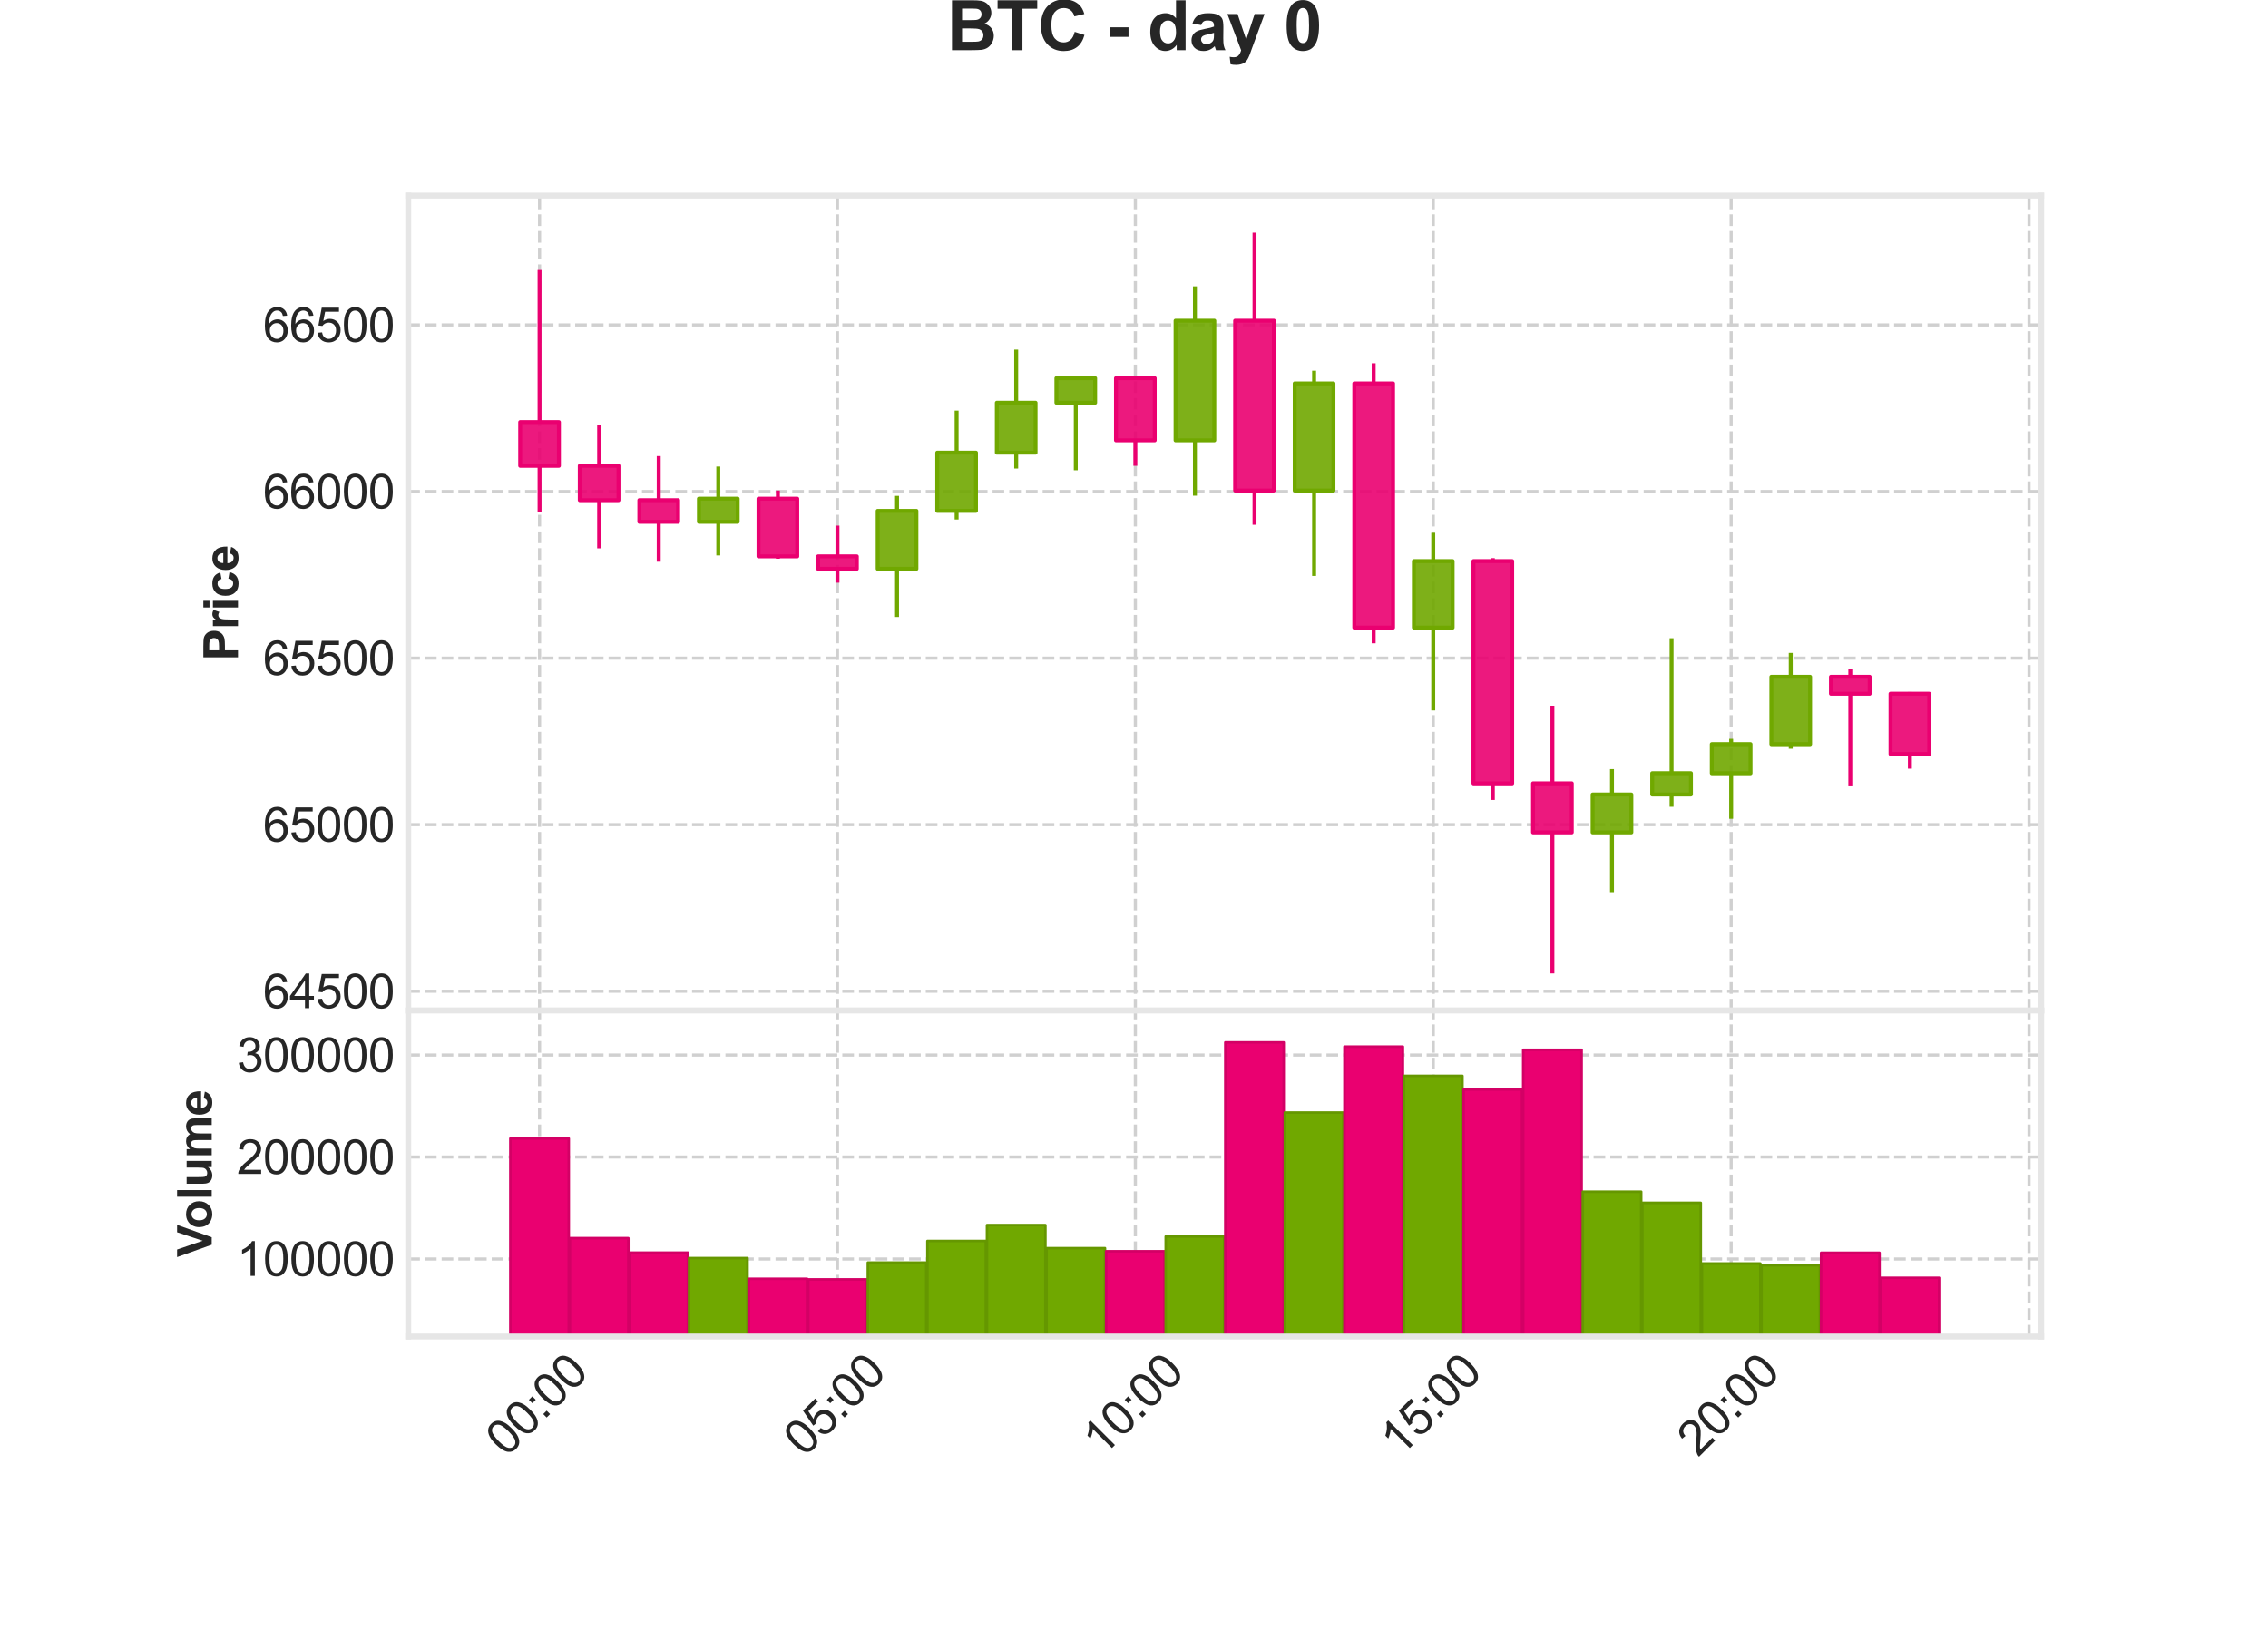 <?xml version="1.0" encoding="utf-8" standalone="no"?>
<!DOCTYPE svg PUBLIC "-//W3C//DTD SVG 1.1//EN"
  "http://www.w3.org/Graphics/SVG/1.1/DTD/svg11.dtd">
<svg xmlns:xlink="http://www.w3.org/1999/xlink" width="576pt" height="414pt" viewBox="0 0 576 414" xmlns="http://www.w3.org/2000/svg" version="1.1">
 <defs>
  <style type="text/css">*{stroke-linejoin: round; stroke-linecap: butt}</style>
 </defs>
 <g id="figure_1">
  <g id="patch_1">
   <path d="M 0 414 
L 576 414 
L 576 0 
L 0 0 
z
" style="fill: #ffffff"/>
  </g>
  <g id="axes_1">
   <g id="patch_2">
    <path d="M 103.68 256.68 
L 518.4 256.68 
L 518.4 49.68 
L 103.68 49.68 
z
" style="fill: #ffffff"/>
   </g>
   <g id="matplotlib.axis_1">
    <g id="xtick_1">
     <g id="line2d_1">
      <path d="M 137.032 256.68 
L 137.032 49.68 
" clip-path="url(#p97e6cb2be0)" style="fill: none; stroke-dasharray: 2.96,1.28; stroke-dashoffset: 0; stroke: #d0d0d0; stroke-width: 0.8"/>
     </g>
     <g id="line2d_2"/>
    </g>
    <g id="xtick_2">
     <g id="line2d_3">
      <path d="M 212.687 256.68 
L 212.687 49.68 
" clip-path="url(#p97e6cb2be0)" style="fill: none; stroke-dasharray: 2.96,1.28; stroke-dashoffset: 0; stroke: #d0d0d0; stroke-width: 0.8"/>
     </g>
     <g id="line2d_4"/>
    </g>
    <g id="xtick_3">
     <g id="line2d_5">
      <path d="M 288.343 256.68 
L 288.343 49.68 
" clip-path="url(#p97e6cb2be0)" style="fill: none; stroke-dasharray: 2.96,1.28; stroke-dashoffset: 0; stroke: #d0d0d0; stroke-width: 0.8"/>
     </g>
     <g id="line2d_6"/>
    </g>
    <g id="xtick_4">
     <g id="line2d_7">
      <path d="M 363.999 256.68 
L 363.999 49.68 
" clip-path="url(#p97e6cb2be0)" style="fill: none; stroke-dasharray: 2.96,1.28; stroke-dashoffset: 0; stroke: #d0d0d0; stroke-width: 0.8"/>
     </g>
     <g id="line2d_8"/>
    </g>
    <g id="xtick_5">
     <g id="line2d_9">
      <path d="M 439.655 256.68 
L 439.655 49.68 
" clip-path="url(#p97e6cb2be0)" style="fill: none; stroke-dasharray: 2.96,1.28; stroke-dashoffset: 0; stroke: #d0d0d0; stroke-width: 0.8"/>
     </g>
     <g id="line2d_10"/>
    </g>
    <g id="xtick_6">
     <g id="line2d_11">
      <path d="M 515.311 256.68 
L 515.311 49.68 
" clip-path="url(#p97e6cb2be0)" style="fill: none; stroke-dasharray: 2.96,1.28; stroke-dashoffset: 0; stroke: #d0d0d0; stroke-width: 0.8"/>
     </g>
     <g id="line2d_12"/>
    </g>
   </g>
   <g id="matplotlib.axis_2">
    <g id="ytick_1">
     <g id="line2d_13">
      <path d="M 103.68 251.786 
L 518.4 251.786 
" clip-path="url(#p97e6cb2be0)" style="fill: none; stroke-dasharray: 2.96,1.28; stroke-dashoffset: 0; stroke: #d0d0d0; stroke-width: 0.8"/>
     </g>
     <g id="line2d_14"/>
     <g id="text_1">
      <!-- 64500 -->
      <g style="fill: #262626" transform="translate(66.814 256.081) scale(0.12 -0.12)">
       <defs>
        <path id="ArialMT-36" d="M 3184 3459 
L 2625 3416 
Q 2550 3747 2413 3897 
Q 2184 4138 1850 4138 
Q 1581 4138 1378 3988 
Q 1113 3794 959 3422 
Q 806 3050 800 2363 
Q 1003 2672 1297 2822 
Q 1591 2972 1913 2972 
Q 2475 2972 2870 2558 
Q 3266 2144 3266 1488 
Q 3266 1056 3080 686 
Q 2894 316 2569 119 
Q 2244 -78 1831 -78 
Q 1128 -78 684 439 
Q 241 956 241 2144 
Q 241 3472 731 4075 
Q 1159 4600 1884 4600 
Q 2425 4600 2770 4297 
Q 3116 3994 3184 3459 
z
M 888 1484 
Q 888 1194 1011 928 
Q 1134 663 1356 523 
Q 1578 384 1822 384 
Q 2178 384 2434 671 
Q 2691 959 2691 1453 
Q 2691 1928 2437 2201 
Q 2184 2475 1800 2475 
Q 1419 2475 1153 2201 
Q 888 1928 888 1484 
z
" transform="scale(0.016)"/>
        <path id="ArialMT-34" d="M 2069 0 
L 2069 1097 
L 81 1097 
L 81 1613 
L 2172 4581 
L 2631 4581 
L 2631 1613 
L 3250 1613 
L 3250 1097 
L 2631 1097 
L 2631 0 
L 2069 0 
z
M 2069 1613 
L 2069 3678 
L 634 1613 
L 2069 1613 
z
" transform="scale(0.016)"/>
        <path id="ArialMT-35" d="M 266 1200 
L 856 1250 
Q 922 819 1161 601 
Q 1400 384 1738 384 
Q 2144 384 2425 690 
Q 2706 997 2706 1503 
Q 2706 1984 2436 2262 
Q 2166 2541 1728 2541 
Q 1456 2541 1237 2417 
Q 1019 2294 894 2097 
L 366 2166 
L 809 4519 
L 3088 4519 
L 3088 3981 
L 1259 3981 
L 1013 2750 
Q 1425 3038 1878 3038 
Q 2478 3038 2890 2622 
Q 3303 2206 3303 1553 
Q 3303 931 2941 478 
Q 2500 -78 1738 -78 
Q 1113 -78 717 272 
Q 322 622 266 1200 
z
" transform="scale(0.016)"/>
        <path id="ArialMT-30" d="M 266 2259 
Q 266 3072 433 3567 
Q 600 4063 929 4331 
Q 1259 4600 1759 4600 
Q 2128 4600 2406 4451 
Q 2684 4303 2865 4023 
Q 3047 3744 3150 3342 
Q 3253 2941 3253 2259 
Q 3253 1453 3087 958 
Q 2922 463 2592 192 
Q 2263 -78 1759 -78 
Q 1097 -78 719 397 
Q 266 969 266 2259 
z
M 844 2259 
Q 844 1131 1108 757 
Q 1372 384 1759 384 
Q 2147 384 2411 759 
Q 2675 1134 2675 2259 
Q 2675 3391 2411 3762 
Q 2147 4134 1753 4134 
Q 1366 4134 1134 3806 
Q 844 3388 844 2259 
z
" transform="scale(0.016)"/>
       </defs>
       <use xlink:href="#ArialMT-36"/>
       <use xlink:href="#ArialMT-34" x="55.615"/>
       <use xlink:href="#ArialMT-35" x="111.23"/>
       <use xlink:href="#ArialMT-30" x="166.846"/>
       <use xlink:href="#ArialMT-30" x="222.461"/>
      </g>
     </g>
    </g>
    <g id="ytick_2">
     <g id="line2d_15">
      <path d="M 103.68 209.471 
L 518.4 209.471 
" clip-path="url(#p97e6cb2be0)" style="fill: none; stroke-dasharray: 2.96,1.28; stroke-dashoffset: 0; stroke: #d0d0d0; stroke-width: 0.8"/>
     </g>
     <g id="line2d_16"/>
     <g id="text_2">
      <!-- 65000 -->
      <g style="fill: #262626" transform="translate(66.814 213.766) scale(0.12 -0.12)">
       <use xlink:href="#ArialMT-36"/>
       <use xlink:href="#ArialMT-35" x="55.615"/>
       <use xlink:href="#ArialMT-30" x="111.23"/>
       <use xlink:href="#ArialMT-30" x="166.846"/>
       <use xlink:href="#ArialMT-30" x="222.461"/>
      </g>
     </g>
    </g>
    <g id="ytick_3">
     <g id="line2d_17">
      <path d="M 103.68 167.157 
L 518.4 167.157 
" clip-path="url(#p97e6cb2be0)" style="fill: none; stroke-dasharray: 2.96,1.28; stroke-dashoffset: 0; stroke: #d0d0d0; stroke-width: 0.8"/>
     </g>
     <g id="line2d_18"/>
     <g id="text_3">
      <!-- 65500 -->
      <g style="fill: #262626" transform="translate(66.814 171.451) scale(0.12 -0.12)">
       <use xlink:href="#ArialMT-36"/>
       <use xlink:href="#ArialMT-35" x="55.615"/>
       <use xlink:href="#ArialMT-35" x="111.23"/>
       <use xlink:href="#ArialMT-30" x="166.846"/>
       <use xlink:href="#ArialMT-30" x="222.461"/>
      </g>
     </g>
    </g>
    <g id="ytick_4">
     <g id="line2d_19">
      <path d="M 103.68 124.842 
L 518.4 124.842 
" clip-path="url(#p97e6cb2be0)" style="fill: none; stroke-dasharray: 2.96,1.28; stroke-dashoffset: 0; stroke: #d0d0d0; stroke-width: 0.8"/>
     </g>
     <g id="line2d_20"/>
     <g id="text_4">
      <!-- 66000 -->
      <g style="fill: #262626" transform="translate(66.814 129.137) scale(0.12 -0.12)">
       <use xlink:href="#ArialMT-36"/>
       <use xlink:href="#ArialMT-36" x="55.615"/>
       <use xlink:href="#ArialMT-30" x="111.23"/>
       <use xlink:href="#ArialMT-30" x="166.846"/>
       <use xlink:href="#ArialMT-30" x="222.461"/>
      </g>
     </g>
    </g>
    <g id="ytick_5">
     <g id="line2d_21">
      <path d="M 103.68 82.527 
L 518.4 82.527 
" clip-path="url(#p97e6cb2be0)" style="fill: none; stroke-dasharray: 2.96,1.28; stroke-dashoffset: 0; stroke: #d0d0d0; stroke-width: 0.8"/>
     </g>
     <g id="line2d_22"/>
     <g id="text_5">
      <!-- 66500 -->
      <g style="fill: #262626" transform="translate(66.814 86.822) scale(0.12 -0.12)">
       <use xlink:href="#ArialMT-36"/>
       <use xlink:href="#ArialMT-36" x="55.615"/>
       <use xlink:href="#ArialMT-35" x="111.23"/>
       <use xlink:href="#ArialMT-30" x="166.846"/>
       <use xlink:href="#ArialMT-30" x="222.461"/>
      </g>
     </g>
    </g>
    <g id="text_6">
     <!-- Price -->
     <g style="fill: #262626" transform="translate(60.446 167.857) rotate(-90) scale(0.12 -0.12)">
      <defs>
       <path id="Arial-BoldMT-50" d="M 466 0 
L 466 4581 
L 1950 4581 
Q 2794 4581 3050 4513 
Q 3444 4409 3709 4064 
Q 3975 3719 3975 3172 
Q 3975 2750 3822 2462 
Q 3669 2175 3433 2011 
Q 3197 1847 2953 1794 
Q 2622 1728 1994 1728 
L 1391 1728 
L 1391 0 
L 466 0 
z
M 1391 3806 
L 1391 2506 
L 1897 2506 
Q 2444 2506 2628 2578 
Q 2813 2650 2917 2803 
Q 3022 2956 3022 3159 
Q 3022 3409 2875 3571 
Q 2728 3734 2503 3775 
Q 2338 3806 1838 3806 
L 1391 3806 
z
" transform="scale(0.016)"/>
       <path id="Arial-BoldMT-72" d="M 1300 0 
L 422 0 
L 422 3319 
L 1238 3319 
L 1238 2847 
Q 1447 3181 1614 3287 
Q 1781 3394 1994 3394 
Q 2294 3394 2572 3228 
L 2300 2463 
Q 2078 2606 1888 2606 
Q 1703 2606 1575 2504 
Q 1447 2403 1373 2137 
Q 1300 1872 1300 1025 
L 1300 0 
z
" transform="scale(0.016)"/>
       <path id="Arial-BoldMT-69" d="M 459 3769 
L 459 4581 
L 1338 4581 
L 1338 3769 
L 459 3769 
z
M 459 0 
L 459 3319 
L 1338 3319 
L 1338 0 
L 459 0 
z
" transform="scale(0.016)"/>
       <path id="Arial-BoldMT-63" d="M 3353 2338 
L 2488 2181 
Q 2444 2441 2289 2572 
Q 2134 2703 1888 2703 
Q 1559 2703 1364 2476 
Q 1169 2250 1169 1719 
Q 1169 1128 1367 884 
Q 1566 641 1900 641 
Q 2150 641 2309 783 
Q 2469 925 2534 1272 
L 3397 1125 
Q 3263 531 2881 228 
Q 2500 -75 1859 -75 
Q 1131 -75 698 384 
Q 266 844 266 1656 
Q 266 2478 700 2936 
Q 1134 3394 1875 3394 
Q 2481 3394 2839 3133 
Q 3197 2872 3353 2338 
z
" transform="scale(0.016)"/>
       <path id="Arial-BoldMT-65" d="M 2381 1056 
L 3256 909 
Q 3088 428 2723 176 
Q 2359 -75 1813 -75 
Q 947 -75 531 491 
Q 203 944 203 1634 
Q 203 2459 634 2926 
Q 1066 3394 1725 3394 
Q 2466 3394 2894 2905 
Q 3322 2416 3303 1406 
L 1103 1406 
Q 1113 1016 1316 798 
Q 1519 581 1822 581 
Q 2028 581 2168 693 
Q 2309 806 2381 1056 
z
M 2431 1944 
Q 2422 2325 2234 2523 
Q 2047 2722 1778 2722 
Q 1491 2722 1303 2513 
Q 1116 2303 1119 1944 
L 2431 1944 
z
" transform="scale(0.016)"/>
      </defs>
      <use xlink:href="#Arial-BoldMT-50"/>
      <use xlink:href="#Arial-BoldMT-72" x="66.699"/>
      <use xlink:href="#Arial-BoldMT-69" x="105.615"/>
      <use xlink:href="#Arial-BoldMT-63" x="133.398"/>
      <use xlink:href="#Arial-BoldMT-65" x="189.014"/>
     </g>
    </g>
   </g>
   <g id="PolyCollection_1">
    <path d="M 132.114 107.209 
L 132.114 118.321 
L 141.949 118.321 
L 141.949 107.209 
z
" clip-path="url(#p97e6cb2be0)" style="fill: #ea0070; fill-opacity: 0.9; stroke: #ea0070"/>
    <path d="M 147.245 118.321 
L 147.245 127.046 
L 157.08 127.046 
L 157.08 118.321 
z
" clip-path="url(#p97e6cb2be0)" style="fill: #ea0070; fill-opacity: 0.9; stroke: #ea0070"/>
    <path d="M 162.376 127.046 
L 162.376 132.547 
L 172.212 132.547 
L 172.212 127.046 
z
" clip-path="url(#p97e6cb2be0)" style="fill: #ea0070; fill-opacity: 0.9; stroke: #ea0070"/>
    <path d="M 177.507 132.547 
L 177.507 126.666 
L 187.343 126.666 
L 187.343 132.547 
z
" clip-path="url(#p97e6cb2be0)" style="fill: #70a800; fill-opacity: 0.9; stroke: #70a800"/>
    <path d="M 192.639 126.666 
L 192.639 141.323 
L 202.474 141.323 
L 202.474 126.666 
z
" clip-path="url(#p97e6cb2be0)" style="fill: #ea0070; fill-opacity: 0.9; stroke: #ea0070"/>
    <path d="M 207.77 141.323 
L 207.77 144.48 
L 217.605 144.48 
L 217.605 141.323 
z
" clip-path="url(#p97e6cb2be0)" style="fill: #ea0070; fill-opacity: 0.9; stroke: #ea0070"/>
    <path d="M 222.901 144.48 
L 222.901 129.763 
L 232.736 129.763 
L 232.736 144.48 
z
" clip-path="url(#p97e6cb2be0)" style="fill: #70a800; fill-opacity: 0.9; stroke: #70a800"/>
    <path d="M 238.032 129.763 
L 238.032 114.978 
L 247.867 114.978 
L 247.867 129.763 
z
" clip-path="url(#p97e6cb2be0)" style="fill: #70a800; fill-opacity: 0.9; stroke: #70a800"/>
    <path d="M 253.163 114.978 
L 253.163 102.292 
L 262.999 102.292 
L 262.999 114.978 
z
" clip-path="url(#p97e6cb2be0)" style="fill: #70a800; fill-opacity: 0.9; stroke: #70a800"/>
    <path d="M 268.294 102.292 
L 268.294 96.055 
L 278.13 96.055 
L 278.13 102.292 
z
" clip-path="url(#p97e6cb2be0)" style="fill: #70a800; fill-opacity: 0.9; stroke: #70a800"/>
    <path d="M 283.426 96.055 
L 283.426 111.847 
L 293.261 111.847 
L 293.261 96.055 
z
" clip-path="url(#p97e6cb2be0)" style="fill: #ea0070; fill-opacity: 0.9; stroke: #ea0070"/>
    <path d="M 298.557 111.847 
L 298.557 81.457 
L 308.392 81.457 
L 308.392 111.847 
z
" clip-path="url(#p97e6cb2be0)" style="fill: #70a800; fill-opacity: 0.9; stroke: #70a800"/>
    <path d="M 313.688 81.457 
L 313.688 124.601 
L 323.523 124.601 
L 323.523 81.457 
z
" clip-path="url(#p97e6cb2be0)" style="fill: #ea0070; fill-opacity: 0.9; stroke: #ea0070"/>
    <path d="M 328.819 124.601 
L 328.819 97.384 
L 338.654 97.384 
L 338.654 124.601 
z
" clip-path="url(#p97e6cb2be0)" style="fill: #70a800; fill-opacity: 0.9; stroke: #70a800"/>
    <path d="M 343.95 97.384 
L 343.95 159.417 
L 353.786 159.417 
L 353.786 97.384 
z
" clip-path="url(#p97e6cb2be0)" style="fill: #ea0070; fill-opacity: 0.9; stroke: #ea0070"/>
    <path d="M 359.081 159.417 
L 359.081 142.525 
L 368.917 142.525 
L 368.917 159.417 
z
" clip-path="url(#p97e6cb2be0)" style="fill: #70a800; fill-opacity: 0.9; stroke: #70a800"/>
    <path d="M 374.213 142.525 
L 374.213 198.981 
L 384.048 198.981 
L 384.048 142.525 
z
" clip-path="url(#p97e6cb2be0)" style="fill: #ea0070; fill-opacity: 0.9; stroke: #ea0070"/>
    <path d="M 389.344 198.981 
L 389.344 211.422 
L 399.179 211.422 
L 399.179 198.981 
z
" clip-path="url(#p97e6cb2be0)" style="fill: #ea0070; fill-opacity: 0.9; stroke: #ea0070"/>
    <path d="M 404.475 211.422 
L 404.475 201.816 
L 414.31 201.816 
L 414.31 211.422 
z
" clip-path="url(#p97e6cb2be0)" style="fill: #70a800; fill-opacity: 0.9; stroke: #70a800"/>
    <path d="M 419.606 201.816 
L 419.606 196.409 
L 429.441 196.409 
L 429.441 201.816 
z
" clip-path="url(#p97e6cb2be0)" style="fill: #70a800; fill-opacity: 0.9; stroke: #70a800"/>
    <path d="M 434.737 196.409 
L 434.737 189.021 
L 444.573 189.021 
L 444.573 196.409 
z
" clip-path="url(#p97e6cb2be0)" style="fill: #70a800; fill-opacity: 0.9; stroke: #70a800"/>
    <path d="M 449.868 189.021 
L 449.868 171.9 
L 459.704 171.9 
L 459.704 189.021 
z
" clip-path="url(#p97e6cb2be0)" style="fill: #70a800; fill-opacity: 0.9; stroke: #70a800"/>
    <path d="M 465 171.9 
L 465 176.208 
L 474.835 176.208 
L 474.835 171.9 
z
" clip-path="url(#p97e6cb2be0)" style="fill: #ea0070; fill-opacity: 0.9; stroke: #ea0070"/>
    <path d="M 480.131 176.208 
L 480.131 191.534 
L 489.966 191.534 
L 489.966 176.208 
z
" clip-path="url(#p97e6cb2be0)" style="fill: #ea0070; fill-opacity: 0.9; stroke: #ea0070"/>
   </g>
   <g id="LineCollection_1">
    <path d="M 137.032 130.059 
L 137.032 118.321 
" clip-path="url(#p97e6cb2be0)" style="fill: none; stroke: #ea0070"/>
    <path d="M 152.163 139.292 
L 152.163 127.046 
" clip-path="url(#p97e6cb2be0)" style="fill: none; stroke: #ea0070"/>
    <path d="M 167.294 142.686 
L 167.294 132.547 
" clip-path="url(#p97e6cb2be0)" style="fill: none; stroke: #ea0070"/>
    <path d="M 182.425 141.086 
L 182.425 132.547 
" clip-path="url(#p97e6cb2be0)" style="fill: none; stroke: #70a800"/>
    <path d="M 197.556 141.933 
L 197.556 141.323 
" clip-path="url(#p97e6cb2be0)" style="fill: none; stroke: #ea0070"/>
    <path d="M 212.687 148.005 
L 212.687 144.48 
" clip-path="url(#p97e6cb2be0)" style="fill: none; stroke: #ea0070"/>
    <path d="M 227.819 156.718 
L 227.819 144.48 
" clip-path="url(#p97e6cb2be0)" style="fill: none; stroke: #70a800"/>
    <path d="M 242.95 131.963 
L 242.95 129.763 
" clip-path="url(#p97e6cb2be0)" style="fill: none; stroke: #70a800"/>
    <path d="M 258.081 119.015 
L 258.081 114.978 
" clip-path="url(#p97e6cb2be0)" style="fill: none; stroke: #70a800"/>
    <path d="M 273.212 119.447 
L 273.212 102.292 
" clip-path="url(#p97e6cb2be0)" style="fill: none; stroke: #70a800"/>
    <path d="M 288.343 118.321 
L 288.343 111.847 
" clip-path="url(#p97e6cb2be0)" style="fill: none; stroke: #ea0070"/>
    <path d="M 303.474 125.912 
L 303.474 111.847 
" clip-path="url(#p97e6cb2be0)" style="fill: none; stroke: #70a800"/>
    <path d="M 318.606 133.301 
L 318.606 124.601 
" clip-path="url(#p97e6cb2be0)" style="fill: none; stroke: #ea0070"/>
    <path d="M 333.737 146.287 
L 333.737 124.601 
" clip-path="url(#p97e6cb2be0)" style="fill: none; stroke: #70a800"/>
    <path d="M 348.868 163.399 
L 348.868 159.417 
" clip-path="url(#p97e6cb2be0)" style="fill: none; stroke: #ea0070"/>
    <path d="M 363.999 180.448 
L 363.999 159.417 
" clip-path="url(#p97e6cb2be0)" style="fill: none; stroke: #70a800"/>
    <path d="M 379.13 203.204 
L 379.13 198.981 
" clip-path="url(#p97e6cb2be0)" style="fill: none; stroke: #ea0070"/>
    <path d="M 394.261 247.271 
L 394.261 211.422 
" clip-path="url(#p97e6cb2be0)" style="fill: none; stroke: #ea0070"/>
    <path d="M 409.393 226.604 
L 409.393 211.422 
" clip-path="url(#p97e6cb2be0)" style="fill: none; stroke: #70a800"/>
    <path d="M 424.524 204.931 
L 424.524 201.816 
" clip-path="url(#p97e6cb2be0)" style="fill: none; stroke: #70a800"/>
    <path d="M 439.655 207.978 
L 439.655 196.409 
" clip-path="url(#p97e6cb2be0)" style="fill: none; stroke: #70a800"/>
    <path d="M 454.786 190.188 
L 454.786 189.021 
" clip-path="url(#p97e6cb2be0)" style="fill: none; stroke: #70a800"/>
    <path d="M 469.917 199.515 
L 469.917 176.208 
" clip-path="url(#p97e6cb2be0)" style="fill: none; stroke: #ea0070"/>
    <path d="M 485.048 195.258 
L 485.048 191.534 
" clip-path="url(#p97e6cb2be0)" style="fill: none; stroke: #ea0070"/>
    <path d="M 137.032 68.568 
L 137.032 107.209 
" clip-path="url(#p97e6cb2be0)" style="fill: none; stroke: #ea0070"/>
    <path d="M 152.163 107.929 
L 152.163 118.321 
" clip-path="url(#p97e6cb2be0)" style="fill: none; stroke: #ea0070"/>
    <path d="M 167.294 115.842 
L 167.294 127.046 
" clip-path="url(#p97e6cb2be0)" style="fill: none; stroke: #ea0070"/>
    <path d="M 182.425 118.499 
L 182.425 126.666 
" clip-path="url(#p97e6cb2be0)" style="fill: none; stroke: #70a800"/>
    <path d="M 197.556 124.601 
L 197.556 126.666 
" clip-path="url(#p97e6cb2be0)" style="fill: none; stroke: #ea0070"/>
    <path d="M 212.687 133.504 
L 212.687 141.323 
" clip-path="url(#p97e6cb2be0)" style="fill: none; stroke: #ea0070"/>
    <path d="M 227.819 125.955 
L 227.819 129.763 
" clip-path="url(#p97e6cb2be0)" style="fill: none; stroke: #70a800"/>
    <path d="M 242.95 104.298 
L 242.95 114.978 
" clip-path="url(#p97e6cb2be0)" style="fill: none; stroke: #70a800"/>
    <path d="M 258.081 88.794 
L 258.081 102.292 
" clip-path="url(#p97e6cb2be0)" style="fill: none; stroke: #70a800"/>
    <path d="M 273.212 95.666 
L 273.212 96.055 
" clip-path="url(#p97e6cb2be0)" style="fill: none; stroke: #70a800"/>
    <path d="M 288.343 96.055 
L 288.343 96.055 
" clip-path="url(#p97e6cb2be0)" style="fill: none; stroke: #ea0070"/>
    <path d="M 303.474 72.736 
L 303.474 81.457 
" clip-path="url(#p97e6cb2be0)" style="fill: none; stroke: #70a800"/>
    <path d="M 318.606 59.089 
L 318.606 81.457 
" clip-path="url(#p97e6cb2be0)" style="fill: none; stroke: #ea0070"/>
    <path d="M 333.737 94.151 
L 333.737 97.384 
" clip-path="url(#p97e6cb2be0)" style="fill: none; stroke: #70a800"/>
    <path d="M 348.868 92.264 
L 348.868 97.384 
" clip-path="url(#p97e6cb2be0)" style="fill: none; stroke: #ea0070"/>
    <path d="M 363.999 135.34 
L 363.999 142.525 
" clip-path="url(#p97e6cb2be0)" style="fill: none; stroke: #70a800"/>
    <path d="M 379.13 141.78 
L 379.13 142.525 
" clip-path="url(#p97e6cb2be0)" style="fill: none; stroke: #ea0070"/>
    <path d="M 394.261 179.246 
L 394.261 198.981 
" clip-path="url(#p97e6cb2be0)" style="fill: none; stroke: #ea0070"/>
    <path d="M 409.393 195.368 
L 409.393 201.816 
" clip-path="url(#p97e6cb2be0)" style="fill: none; stroke: #70a800"/>
    <path d="M 424.524 162.117 
L 424.524 196.409 
" clip-path="url(#p97e6cb2be0)" style="fill: none; stroke: #70a800"/>
    <path d="M 439.655 187.666 
L 439.655 189.021 
" clip-path="url(#p97e6cb2be0)" style="fill: none; stroke: #70a800"/>
    <path d="M 454.786 165.841 
L 454.786 171.9 
" clip-path="url(#p97e6cb2be0)" style="fill: none; stroke: #70a800"/>
    <path d="M 469.917 169.937 
L 469.917 171.9 
" clip-path="url(#p97e6cb2be0)" style="fill: none; stroke: #ea0070"/>
    <path d="M 485.048 175.776 
L 485.048 176.208 
" clip-path="url(#p97e6cb2be0)" style="fill: none; stroke: #ea0070"/>
   </g>
   <g id="patch_3">
    <path d="M 103.68 256.68 
L 103.68 49.68 
" style="fill: none; stroke: #e6e6e6; stroke-width: 1.5; stroke-linejoin: miter; stroke-linecap: square"/>
   </g>
   <g id="patch_4">
    <path d="M 518.4 256.68 
L 518.4 49.68 
" style="fill: none; stroke: #e6e6e6; stroke-width: 1.5; stroke-linejoin: miter; stroke-linecap: square"/>
   </g>
   <g id="patch_5">
    <path d="M 103.68 256.68 
L 518.4 256.68 
" style="fill: none; stroke: #e6e6e6; stroke-width: 1.5; stroke-linejoin: miter; stroke-linecap: square"/>
   </g>
   <g id="patch_6">
    <path d="M 103.68 49.68 
L 518.4 49.68 
" style="fill: none; stroke: #e6e6e6; stroke-width: 1.5; stroke-linejoin: miter; stroke-linecap: square"/>
   </g>
  </g>
  <g id="axes_2">
   <g id="patch_7">
    <path d="M 103.68 339.48 
L 518.4 339.48 
L 518.4 256.68 
L 103.68 256.68 
z
" style="fill: #ffffff"/>
   </g>
   <g id="matplotlib.axis_3">
    <g id="xtick_7">
     <g id="line2d_23">
      <path d="M 137.032 339.48 
L 137.032 256.68 
" clip-path="url(#p70dea5a305)" style="fill: none; stroke-dasharray: 2.96,1.28; stroke-dashoffset: 0; stroke: #d0d0d0; stroke-width: 0.8"/>
     </g>
     <g id="line2d_24"/>
     <g id="text_7">
      <!-- 00:00 -->
      <g style="fill: #262626" transform="translate(128.609 370.285) rotate(-45) scale(0.12 -0.12)">
       <defs>
        <path id="ArialMT-3a" d="M 578 2678 
L 578 3319 
L 1219 3319 
L 1219 2678 
L 578 2678 
z
M 578 0 
L 578 641 
L 1219 641 
L 1219 0 
L 578 0 
z
" transform="scale(0.016)"/>
       </defs>
       <use xlink:href="#ArialMT-30"/>
       <use xlink:href="#ArialMT-30" x="55.615"/>
       <use xlink:href="#ArialMT-3a" x="111.23"/>
       <use xlink:href="#ArialMT-30" x="139.014"/>
       <use xlink:href="#ArialMT-30" x="194.629"/>
      </g>
     </g>
    </g>
    <g id="xtick_8">
     <g id="line2d_25">
      <path d="M 212.687 339.48 
L 212.687 256.68 
" clip-path="url(#p70dea5a305)" style="fill: none; stroke-dasharray: 2.96,1.28; stroke-dashoffset: 0; stroke: #d0d0d0; stroke-width: 0.8"/>
     </g>
     <g id="line2d_26"/>
     <g id="text_8">
      <!-- 05:00 -->
      <g style="fill: #262626" transform="translate(204.265 370.285) rotate(-45) scale(0.12 -0.12)">
       <use xlink:href="#ArialMT-30"/>
       <use xlink:href="#ArialMT-35" x="55.615"/>
       <use xlink:href="#ArialMT-3a" x="111.23"/>
       <use xlink:href="#ArialMT-30" x="139.014"/>
       <use xlink:href="#ArialMT-30" x="194.629"/>
      </g>
     </g>
    </g>
    <g id="xtick_9">
     <g id="line2d_27">
      <path d="M 288.343 339.48 
L 288.343 256.68 
" clip-path="url(#p70dea5a305)" style="fill: none; stroke-dasharray: 2.96,1.28; stroke-dashoffset: 0; stroke: #d0d0d0; stroke-width: 0.8"/>
     </g>
     <g id="line2d_28"/>
     <g id="text_9">
      <!-- 10:00 -->
      <g style="fill: #262626" transform="translate(279.921 370.285) rotate(-45) scale(0.12 -0.12)">
       <defs>
        <path id="ArialMT-31" d="M 2384 0 
L 1822 0 
L 1822 3584 
Q 1619 3391 1289 3197 
Q 959 3003 697 2906 
L 697 3450 
Q 1169 3672 1522 3987 
Q 1875 4303 2022 4600 
L 2384 4600 
L 2384 0 
z
" transform="scale(0.016)"/>
       </defs>
       <use xlink:href="#ArialMT-31"/>
       <use xlink:href="#ArialMT-30" x="55.615"/>
       <use xlink:href="#ArialMT-3a" x="111.23"/>
       <use xlink:href="#ArialMT-30" x="139.014"/>
       <use xlink:href="#ArialMT-30" x="194.629"/>
      </g>
     </g>
    </g>
    <g id="xtick_10">
     <g id="line2d_29">
      <path d="M 363.999 339.48 
L 363.999 256.68 
" clip-path="url(#p70dea5a305)" style="fill: none; stroke-dasharray: 2.96,1.28; stroke-dashoffset: 0; stroke: #d0d0d0; stroke-width: 0.8"/>
     </g>
     <g id="line2d_30"/>
     <g id="text_10">
      <!-- 15:00 -->
      <g style="fill: #262626" transform="translate(355.577 370.285) rotate(-45) scale(0.12 -0.12)">
       <use xlink:href="#ArialMT-31"/>
       <use xlink:href="#ArialMT-35" x="55.615"/>
       <use xlink:href="#ArialMT-3a" x="111.23"/>
       <use xlink:href="#ArialMT-30" x="139.014"/>
       <use xlink:href="#ArialMT-30" x="194.629"/>
      </g>
     </g>
    </g>
    <g id="xtick_11">
     <g id="line2d_31">
      <path d="M 439.655 339.48 
L 439.655 256.68 
" clip-path="url(#p70dea5a305)" style="fill: none; stroke-dasharray: 2.96,1.28; stroke-dashoffset: 0; stroke: #d0d0d0; stroke-width: 0.8"/>
     </g>
     <g id="line2d_32"/>
     <g id="text_11">
      <!-- 20:00 -->
      <g style="fill: #262626" transform="translate(431.233 370.285) rotate(-45) scale(0.12 -0.12)">
       <defs>
        <path id="ArialMT-32" d="M 3222 541 
L 3222 0 
L 194 0 
Q 188 203 259 391 
Q 375 700 629 1000 
Q 884 1300 1366 1694 
Q 2113 2306 2375 2664 
Q 2638 3022 2638 3341 
Q 2638 3675 2398 3904 
Q 2159 4134 1775 4134 
Q 1369 4134 1125 3890 
Q 881 3647 878 3216 
L 300 3275 
Q 359 3922 746 4261 
Q 1134 4600 1788 4600 
Q 2447 4600 2831 4234 
Q 3216 3869 3216 3328 
Q 3216 3053 3103 2787 
Q 2991 2522 2730 2228 
Q 2469 1934 1863 1422 
Q 1356 997 1212 845 
Q 1069 694 975 541 
L 3222 541 
z
" transform="scale(0.016)"/>
       </defs>
       <use xlink:href="#ArialMT-32"/>
       <use xlink:href="#ArialMT-30" x="55.615"/>
       <use xlink:href="#ArialMT-3a" x="111.23"/>
       <use xlink:href="#ArialMT-30" x="139.014"/>
       <use xlink:href="#ArialMT-30" x="194.629"/>
      </g>
     </g>
    </g>
    <g id="xtick_12">
     <g id="line2d_33">
      <path d="M 515.311 339.48 
L 515.311 256.68 
" clip-path="url(#p70dea5a305)" style="fill: none; stroke-dasharray: 2.96,1.28; stroke-dashoffset: 0; stroke: #d0d0d0; stroke-width: 0.8"/>
     </g>
     <g id="line2d_34"/>
    </g>
   </g>
   <g id="matplotlib.axis_4">
    <g id="ytick_6">
     <g id="line2d_35">
      <path d="M 103.68 319.791 
L 518.4 319.791 
" clip-path="url(#p70dea5a305)" style="fill: none; stroke-dasharray: 2.96,1.28; stroke-dashoffset: 0; stroke: #d0d0d0; stroke-width: 0.8"/>
     </g>
     <g id="line2d_36"/>
     <g id="text_12">
      <!-- 100000 -->
      <g style="fill: #262626" transform="translate(60.141 324.086) scale(0.12 -0.12)">
       <use xlink:href="#ArialMT-31"/>
       <use xlink:href="#ArialMT-30" x="55.615"/>
       <use xlink:href="#ArialMT-30" x="111.23"/>
       <use xlink:href="#ArialMT-30" x="166.846"/>
       <use xlink:href="#ArialMT-30" x="222.461"/>
       <use xlink:href="#ArialMT-30" x="278.076"/>
      </g>
     </g>
    </g>
    <g id="ytick_7">
     <g id="line2d_37">
      <path d="M 103.68 293.887 
L 518.4 293.887 
" clip-path="url(#p70dea5a305)" style="fill: none; stroke-dasharray: 2.96,1.28; stroke-dashoffset: 0; stroke: #d0d0d0; stroke-width: 0.8"/>
     </g>
     <g id="line2d_38"/>
     <g id="text_13">
      <!-- 200000 -->
      <g style="fill: #262626" transform="translate(60.141 298.181) scale(0.12 -0.12)">
       <use xlink:href="#ArialMT-32"/>
       <use xlink:href="#ArialMT-30" x="55.615"/>
       <use xlink:href="#ArialMT-30" x="111.23"/>
       <use xlink:href="#ArialMT-30" x="166.846"/>
       <use xlink:href="#ArialMT-30" x="222.461"/>
       <use xlink:href="#ArialMT-30" x="278.076"/>
      </g>
     </g>
    </g>
    <g id="ytick_8">
     <g id="line2d_39">
      <path d="M 103.68 267.982 
L 518.4 267.982 
" clip-path="url(#p70dea5a305)" style="fill: none; stroke-dasharray: 2.96,1.28; stroke-dashoffset: 0; stroke: #d0d0d0; stroke-width: 0.8"/>
     </g>
     <g id="line2d_40"/>
     <g id="text_14">
      <!-- 300000 -->
      <g style="fill: #262626" transform="translate(60.141 272.277) scale(0.12 -0.12)">
       <defs>
        <path id="ArialMT-33" d="M 269 1209 
L 831 1284 
Q 928 806 1161 595 
Q 1394 384 1728 384 
Q 2125 384 2398 659 
Q 2672 934 2672 1341 
Q 2672 1728 2419 1979 
Q 2166 2231 1775 2231 
Q 1616 2231 1378 2169 
L 1441 2663 
Q 1497 2656 1531 2656 
Q 1891 2656 2178 2843 
Q 2466 3031 2466 3422 
Q 2466 3731 2256 3934 
Q 2047 4138 1716 4138 
Q 1388 4138 1169 3931 
Q 950 3725 888 3313 
L 325 3413 
Q 428 3978 793 4289 
Q 1159 4600 1703 4600 
Q 2078 4600 2393 4439 
Q 2709 4278 2876 4000 
Q 3044 3722 3044 3409 
Q 3044 3113 2884 2869 
Q 2725 2625 2413 2481 
Q 2819 2388 3044 2092 
Q 3269 1797 3269 1353 
Q 3269 753 2831 336 
Q 2394 -81 1725 -81 
Q 1122 -81 723 278 
Q 325 638 269 1209 
z
" transform="scale(0.016)"/>
       </defs>
       <use xlink:href="#ArialMT-33"/>
       <use xlink:href="#ArialMT-30" x="55.615"/>
       <use xlink:href="#ArialMT-30" x="111.23"/>
       <use xlink:href="#ArialMT-30" x="166.846"/>
       <use xlink:href="#ArialMT-30" x="222.461"/>
       <use xlink:href="#ArialMT-30" x="278.076"/>
      </g>
     </g>
    </g>
    <g id="text_15">
     <!-- Volume -->
     <g style="fill: #262626" transform="translate(53.773 319.308) rotate(-90) scale(0.12 -0.12)">
      <defs>
       <path id="Arial-BoldMT-56" d="M 1634 0 
L -3 4581 
L 1000 4581 
L 2159 1191 
L 3281 4581 
L 4263 4581 
L 2622 0 
L 1634 0 
z
" transform="scale(0.016)"/>
       <path id="Arial-BoldMT-6f" d="M 256 1706 
Q 256 2144 472 2553 
Q 688 2963 1083 3178 
Q 1478 3394 1966 3394 
Q 2719 3394 3200 2905 
Q 3681 2416 3681 1669 
Q 3681 916 3195 420 
Q 2709 -75 1972 -75 
Q 1516 -75 1102 131 
Q 688 338 472 736 
Q 256 1134 256 1706 
z
M 1156 1659 
Q 1156 1166 1390 903 
Q 1625 641 1969 641 
Q 2313 641 2545 903 
Q 2778 1166 2778 1666 
Q 2778 2153 2545 2415 
Q 2313 2678 1969 2678 
Q 1625 2678 1390 2415 
Q 1156 2153 1156 1659 
z
" transform="scale(0.016)"/>
       <path id="Arial-BoldMT-6c" d="M 459 0 
L 459 4581 
L 1338 4581 
L 1338 0 
L 459 0 
z
" transform="scale(0.016)"/>
       <path id="Arial-BoldMT-75" d="M 2644 0 
L 2644 497 
Q 2463 231 2167 78 
Q 1872 -75 1544 -75 
Q 1209 -75 943 72 
Q 678 219 559 484 
Q 441 750 441 1219 
L 441 3319 
L 1319 3319 
L 1319 1794 
Q 1319 1094 1367 936 
Q 1416 778 1544 686 
Q 1672 594 1869 594 
Q 2094 594 2272 717 
Q 2450 841 2515 1023 
Q 2581 1206 2581 1919 
L 2581 3319 
L 3459 3319 
L 3459 0 
L 2644 0 
z
" transform="scale(0.016)"/>
       <path id="Arial-BoldMT-6d" d="M 394 3319 
L 1203 3319 
L 1203 2866 
Q 1638 3394 2238 3394 
Q 2556 3394 2790 3262 
Q 3025 3131 3175 2866 
Q 3394 3131 3647 3262 
Q 3900 3394 4188 3394 
Q 4553 3394 4806 3245 
Q 5059 3097 5184 2809 
Q 5275 2597 5275 2122 
L 5275 0 
L 4397 0 
L 4397 1897 
Q 4397 2391 4306 2534 
Q 4184 2722 3931 2722 
Q 3747 2722 3584 2609 
Q 3422 2497 3350 2280 
Q 3278 2063 3278 1594 
L 3278 0 
L 2400 0 
L 2400 1819 
Q 2400 2303 2353 2443 
Q 2306 2584 2207 2653 
Q 2109 2722 1941 2722 
Q 1738 2722 1575 2612 
Q 1413 2503 1342 2297 
Q 1272 2091 1272 1613 
L 1272 0 
L 394 0 
L 394 3319 
z
" transform="scale(0.016)"/>
      </defs>
      <use xlink:href="#Arial-BoldMT-56"/>
      <use xlink:href="#Arial-BoldMT-6f" x="59.324"/>
      <use xlink:href="#Arial-BoldMT-6c" x="120.408"/>
      <use xlink:href="#Arial-BoldMT-75" x="148.191"/>
      <use xlink:href="#Arial-BoldMT-6d" x="209.275"/>
      <use xlink:href="#Arial-BoldMT-65" x="298.191"/>
     </g>
    </g>
   </g>
   <g id="patch_8">
    <path d="M 129.617 345.695 
L 144.446 345.695 
L 144.446 289.187 
L 129.617 289.187 
z
" clip-path="url(#p70dea5a305)" style="fill: #ea0070; stroke: #d30065; stroke-width: 0.65; stroke-linejoin: miter"/>
   </g>
   <g id="patch_9">
    <path d="M 144.749 345.695 
L 159.577 345.695 
L 159.577 314.503 
L 144.749 314.503 
z
" clip-path="url(#p70dea5a305)" style="fill: #ea0070; stroke: #d30065; stroke-width: 0.65; stroke-linejoin: miter"/>
   </g>
   <g id="patch_10">
    <path d="M 159.88 345.695 
L 174.708 345.695 
L 174.708 318.18 
L 159.88 318.18 
z
" clip-path="url(#p70dea5a305)" style="fill: #ea0070; stroke: #d30065; stroke-width: 0.65; stroke-linejoin: miter"/>
   </g>
   <g id="patch_11">
    <path d="M 175.011 345.695 
L 189.839 345.695 
L 189.839 319.563 
L 175.011 319.563 
z
" clip-path="url(#p70dea5a305)" style="fill: #70a800; stroke: #659700; stroke-width: 0.65; stroke-linejoin: miter"/>
   </g>
   <g id="patch_12">
    <path d="M 190.142 345.695 
L 204.971 345.695 
L 204.971 324.813 
L 190.142 324.813 
z
" clip-path="url(#p70dea5a305)" style="fill: #ea0070; stroke: #d30065; stroke-width: 0.65; stroke-linejoin: miter"/>
   </g>
   <g id="patch_13">
    <path d="M 205.273 345.695 
L 220.102 345.695 
L 220.102 324.977 
L 205.273 324.977 
z
" clip-path="url(#p70dea5a305)" style="fill: #ea0070; stroke: #d30065; stroke-width: 0.65; stroke-linejoin: miter"/>
   </g>
   <g id="patch_14">
    <path d="M 220.404 345.695 
L 235.233 345.695 
L 235.233 320.706 
L 220.404 320.706 
z
" clip-path="url(#p70dea5a305)" style="fill: #70a800; stroke: #659700; stroke-width: 0.65; stroke-linejoin: miter"/>
   </g>
   <g id="patch_15">
    <path d="M 235.535 345.695 
L 250.364 345.695 
L 250.364 315.22 
L 235.535 315.22 
z
" clip-path="url(#p70dea5a305)" style="fill: #70a800; stroke: #659700; stroke-width: 0.65; stroke-linejoin: miter"/>
   </g>
   <g id="patch_16">
    <path d="M 250.667 345.695 
L 265.495 345.695 
L 265.495 311.187 
L 250.667 311.187 
z
" clip-path="url(#p70dea5a305)" style="fill: #70a800; stroke: #659700; stroke-width: 0.65; stroke-linejoin: miter"/>
   </g>
   <g id="patch_17">
    <path d="M 265.798 345.695 
L 280.626 345.695 
L 280.626 317.043 
L 265.798 317.043 
z
" clip-path="url(#p70dea5a305)" style="fill: #70a800; stroke: #659700; stroke-width: 0.65; stroke-linejoin: miter"/>
   </g>
   <g id="patch_18">
    <path d="M 280.929 345.695 
L 295.758 345.695 
L 295.758 317.825 
L 280.929 317.825 
z
" clip-path="url(#p70dea5a305)" style="fill: #ea0070; stroke: #d30065; stroke-width: 0.65; stroke-linejoin: miter"/>
   </g>
   <g id="patch_19">
    <path d="M 296.06 345.695 
L 310.889 345.695 
L 310.889 314.074 
L 296.06 314.074 
z
" clip-path="url(#p70dea5a305)" style="fill: #70a800; stroke: #659700; stroke-width: 0.65; stroke-linejoin: miter"/>
   </g>
   <g id="patch_20">
    <path d="M 311.191 345.695 
L 326.02 345.695 
L 326.02 264.772 
L 311.191 264.772 
z
" clip-path="url(#p70dea5a305)" style="fill: #ea0070; stroke: #d30065; stroke-width: 0.65; stroke-linejoin: miter"/>
   </g>
   <g id="patch_21">
    <path d="M 326.322 345.695 
L 341.151 345.695 
L 341.151 282.588 
L 326.322 282.588 
z
" clip-path="url(#p70dea5a305)" style="fill: #70a800; stroke: #659700; stroke-width: 0.65; stroke-linejoin: miter"/>
   </g>
   <g id="patch_22">
    <path d="M 341.454 345.695 
L 356.282 345.695 
L 356.282 265.856 
L 341.454 265.856 
z
" clip-path="url(#p70dea5a305)" style="fill: #ea0070; stroke: #d30065; stroke-width: 0.65; stroke-linejoin: miter"/>
   </g>
   <g id="patch_23">
    <path d="M 356.585 345.695 
L 371.413 345.695 
L 371.413 273.274 
L 356.585 273.274 
z
" clip-path="url(#p70dea5a305)" style="fill: #70a800; stroke: #659700; stroke-width: 0.65; stroke-linejoin: miter"/>
   </g>
   <g id="patch_24">
    <path d="M 371.716 345.695 
L 386.545 345.695 
L 386.545 276.757 
L 371.716 276.757 
z
" clip-path="url(#p70dea5a305)" style="fill: #ea0070; stroke: #d30065; stroke-width: 0.65; stroke-linejoin: miter"/>
   </g>
   <g id="patch_25">
    <path d="M 386.847 345.695 
L 401.676 345.695 
L 401.676 266.652 
L 386.847 266.652 
z
" clip-path="url(#p70dea5a305)" style="fill: #ea0070; stroke: #d30065; stroke-width: 0.65; stroke-linejoin: miter"/>
   </g>
   <g id="patch_26">
    <path d="M 401.978 345.695 
L 416.807 345.695 
L 416.807 302.705 
L 401.978 302.705 
z
" clip-path="url(#p70dea5a305)" style="fill: #70a800; stroke: #659700; stroke-width: 0.65; stroke-linejoin: miter"/>
   </g>
   <g id="patch_27">
    <path d="M 417.109 345.695 
L 431.938 345.695 
L 431.938 305.536 
L 417.109 305.536 
z
" clip-path="url(#p70dea5a305)" style="fill: #70a800; stroke: #659700; stroke-width: 0.65; stroke-linejoin: miter"/>
   </g>
   <g id="patch_28">
    <path d="M 432.241 345.695 
L 447.069 345.695 
L 447.069 320.939 
L 432.241 320.939 
z
" clip-path="url(#p70dea5a305)" style="fill: #70a800; stroke: #659700; stroke-width: 0.65; stroke-linejoin: miter"/>
   </g>
   <g id="patch_29">
    <path d="M 447.372 345.695 
L 462.2 345.695 
L 462.2 321.385 
L 447.372 321.385 
z
" clip-path="url(#p70dea5a305)" style="fill: #70a800; stroke: #659700; stroke-width: 0.65; stroke-linejoin: miter"/>
   </g>
   <g id="patch_30">
    <path d="M 462.503 345.695 
L 477.331 345.695 
L 477.331 318.218 
L 462.503 318.218 
z
" clip-path="url(#p70dea5a305)" style="fill: #ea0070; stroke: #d30065; stroke-width: 0.65; stroke-linejoin: miter"/>
   </g>
   <g id="patch_31">
    <path d="M 477.634 345.695 
L 492.463 345.695 
L 492.463 324.571 
L 477.634 324.571 
z
" clip-path="url(#p70dea5a305)" style="fill: #ea0070; stroke: #d30065; stroke-width: 0.65; stroke-linejoin: miter"/>
   </g>
   <g id="patch_32">
    <path d="M 103.68 339.48 
L 103.68 256.68 
" style="fill: none; stroke: #e6e6e6; stroke-width: 1.5; stroke-linejoin: miter; stroke-linecap: square"/>
   </g>
   <g id="patch_33">
    <path d="M 518.4 339.48 
L 518.4 256.68 
" style="fill: none; stroke: #e6e6e6; stroke-width: 1.5; stroke-linejoin: miter; stroke-linecap: square"/>
   </g>
   <g id="patch_34">
    <path d="M 103.68 339.48 
L 518.4 339.48 
" style="fill: none; stroke: #e6e6e6; stroke-width: 1.5; stroke-linejoin: miter; stroke-linecap: square"/>
   </g>
   <g id="patch_35">
    <path d="M 103.68 256.68 
L 518.4 256.68 
" style="fill: none; stroke: #e6e6e6; stroke-width: 1.5; stroke-linejoin: miter; stroke-linecap: square"/>
   </g>
  </g>
  <g id="text_16">
   <!-- BTC - day 0 -->
   <g style="fill: #262626" transform="translate(240.475 12.751) scale(0.173 -0.173)">
    <defs>
     <path id="Arial-BoldMT-42" d="M 469 4581 
L 2300 4581 
Q 2844 4581 3111 4536 
Q 3378 4491 3589 4347 
Q 3800 4203 3940 3964 
Q 4081 3725 4081 3428 
Q 4081 3106 3907 2837 
Q 3734 2569 3438 2434 
Q 3856 2313 4081 2019 
Q 4306 1725 4306 1328 
Q 4306 1016 4161 720 
Q 4016 425 3764 248 
Q 3513 72 3144 31 
Q 2913 6 2028 0 
L 469 0 
L 469 4581 
z
M 1394 3819 
L 1394 2759 
L 2000 2759 
Q 2541 2759 2672 2775 
Q 2909 2803 3045 2939 
Q 3181 3075 3181 3297 
Q 3181 3509 3064 3642 
Q 2947 3775 2716 3803 
Q 2578 3819 1925 3819 
L 1394 3819 
z
M 1394 1997 
L 1394 772 
L 2250 772 
Q 2750 772 2884 800 
Q 3091 838 3220 983 
Q 3350 1128 3350 1372 
Q 3350 1578 3250 1722 
Q 3150 1866 2961 1931 
Q 2772 1997 2141 1997 
L 1394 1997 
z
" transform="scale(0.016)"/>
     <path id="Arial-BoldMT-54" d="M 1497 0 
L 1497 3806 
L 138 3806 
L 138 4581 
L 3778 4581 
L 3778 3806 
L 2422 3806 
L 2422 0 
L 1497 0 
z
" transform="scale(0.016)"/>
     <path id="Arial-BoldMT-43" d="M 3397 1684 
L 4294 1400 
Q 4088 650 3608 286 
Q 3128 -78 2391 -78 
Q 1478 -78 890 545 
Q 303 1169 303 2250 
Q 303 3394 893 4026 
Q 1484 4659 2447 4659 
Q 3288 4659 3813 4163 
Q 4125 3869 4281 3319 
L 3366 3100 
Q 3284 3456 3026 3662 
Q 2769 3869 2400 3869 
Q 1891 3869 1573 3503 
Q 1256 3138 1256 2319 
Q 1256 1450 1568 1081 
Q 1881 713 2381 713 
Q 2750 713 3015 947 
Q 3281 1181 3397 1684 
z
" transform="scale(0.016)"/>
     <path id="Arial-BoldMT-20" transform="scale(0.016)"/>
     <path id="Arial-BoldMT-2d" d="M 359 1222 
L 359 2100 
L 2084 2100 
L 2084 1222 
L 359 1222 
z
" transform="scale(0.016)"/>
     <path id="Arial-BoldMT-64" d="M 3503 0 
L 2688 0 
L 2688 488 
Q 2484 203 2207 64 
Q 1931 -75 1650 -75 
Q 1078 -75 670 386 
Q 263 847 263 1672 
Q 263 2516 659 2955 
Q 1056 3394 1663 3394 
Q 2219 3394 2625 2931 
L 2625 4581 
L 3503 4581 
L 3503 0 
z
M 1159 1731 
Q 1159 1200 1306 963 
Q 1519 619 1900 619 
Q 2203 619 2415 876 
Q 2628 1134 2628 1647 
Q 2628 2219 2422 2470 
Q 2216 2722 1894 2722 
Q 1581 2722 1370 2473 
Q 1159 2225 1159 1731 
z
" transform="scale(0.016)"/>
     <path id="Arial-BoldMT-61" d="M 1116 2306 
L 319 2450 
Q 453 2931 781 3162 
Q 1109 3394 1756 3394 
Q 2344 3394 2631 3255 
Q 2919 3116 3036 2902 
Q 3153 2688 3153 2116 
L 3144 1091 
Q 3144 653 3186 445 
Q 3228 238 3344 0 
L 2475 0 
Q 2441 88 2391 259 
Q 2369 338 2359 363 
Q 2134 144 1878 34 
Q 1622 -75 1331 -75 
Q 819 -75 523 203 
Q 228 481 228 906 
Q 228 1188 362 1408 
Q 497 1628 739 1745 
Q 981 1863 1438 1950 
Q 2053 2066 2291 2166 
L 2291 2253 
Q 2291 2506 2166 2614 
Q 2041 2722 1694 2722 
Q 1459 2722 1328 2630 
Q 1197 2538 1116 2306 
z
M 2291 1594 
Q 2122 1538 1756 1459 
Q 1391 1381 1278 1306 
Q 1106 1184 1106 997 
Q 1106 813 1243 678 
Q 1381 544 1594 544 
Q 1831 544 2047 700 
Q 2206 819 2256 991 
Q 2291 1103 2291 1419 
L 2291 1594 
z
" transform="scale(0.016)"/>
     <path id="Arial-BoldMT-79" d="M 44 3319 
L 978 3319 
L 1772 963 
L 2547 3319 
L 3456 3319 
L 2284 125 
L 2075 -453 
Q 1959 -744 1854 -897 
Q 1750 -1050 1614 -1145 
Q 1478 -1241 1279 -1294 
Q 1081 -1347 831 -1347 
Q 578 -1347 334 -1294 
L 256 -606 
Q 463 -647 628 -647 
Q 934 -647 1081 -467 
Q 1228 -288 1306 -9 
L 44 3319 
z
" transform="scale(0.016)"/>
     <path id="Arial-BoldMT-30" d="M 1756 4600 
Q 2422 4600 2797 4125 
Q 3244 3563 3244 2259 
Q 3244 959 2794 391 
Q 2422 -78 1756 -78 
Q 1088 -78 678 436 
Q 269 950 269 2269 
Q 269 3563 719 4131 
Q 1091 4600 1756 4600 
z
M 1756 3872 
Q 1597 3872 1472 3770 
Q 1347 3669 1278 3406 
Q 1188 3066 1188 2259 
Q 1188 1453 1269 1151 
Q 1350 850 1473 750 
Q 1597 650 1756 650 
Q 1916 650 2041 751 
Q 2166 853 2234 1116 
Q 2325 1453 2325 2259 
Q 2325 3066 2244 3367 
Q 2163 3669 2039 3770 
Q 1916 3872 1756 3872 
z
" transform="scale(0.016)"/>
    </defs>
    <use xlink:href="#Arial-BoldMT-42"/>
    <use xlink:href="#Arial-BoldMT-54" x="72.217"/>
    <use xlink:href="#Arial-BoldMT-43" x="133.301"/>
    <use xlink:href="#Arial-BoldMT-20" x="205.518"/>
    <use xlink:href="#Arial-BoldMT-2d" x="233.301"/>
    <use xlink:href="#Arial-BoldMT-20" x="266.602"/>
    <use xlink:href="#Arial-BoldMT-64" x="294.385"/>
    <use xlink:href="#Arial-BoldMT-61" x="355.469"/>
    <use xlink:href="#Arial-BoldMT-79" x="411.084"/>
    <use xlink:href="#Arial-BoldMT-20" x="466.699"/>
    <use xlink:href="#Arial-BoldMT-30" x="494.482"/>
   </g>
  </g>
 </g>
 <defs>
  <clipPath id="p97e6cb2be0">
   <rect x="103.68" y="49.68" width="414.72" height="207"/>
  </clipPath>
  <clipPath id="p70dea5a305">
   <rect x="103.68" y="256.68" width="414.72" height="82.8"/>
  </clipPath>
 </defs>
</svg>
